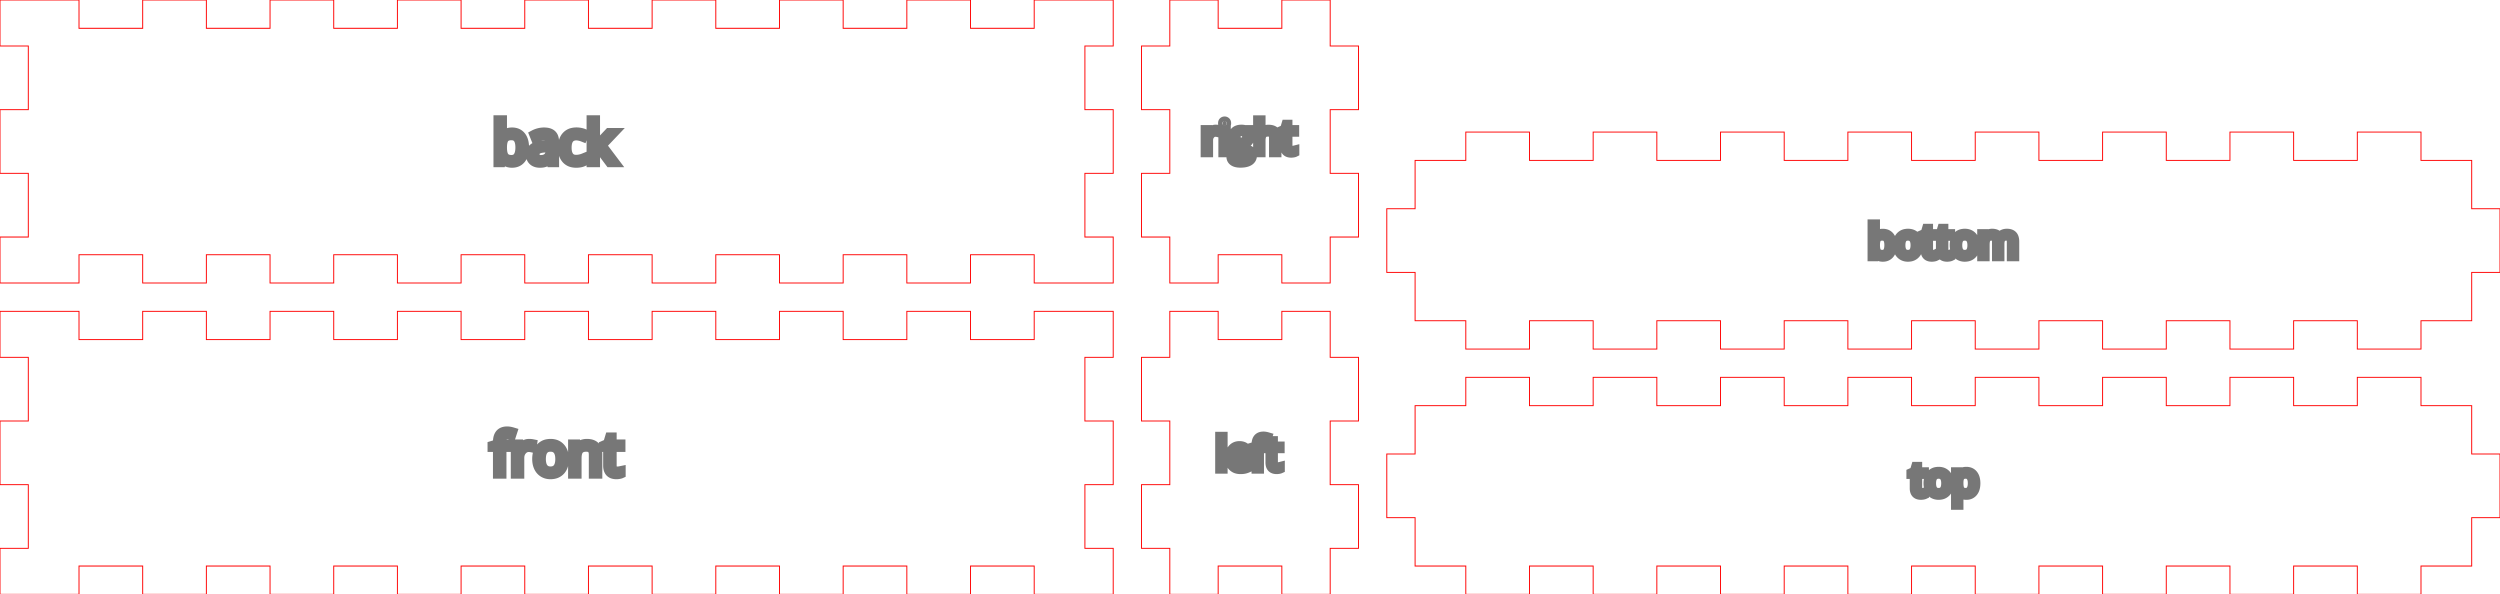 <?xml version="1.0" encoding="UTF-8" standalone="no"?>
<svg
   xmlns:dc="http://purl.org/dc/elements/1.1/"
   xmlns:cc="http://creativecommons.org/ns#"
   xmlns:rdf="http://www.w3.org/1999/02/22-rdf-syntax-ns#"
   xmlns:svg="http://www.w3.org/2000/svg"
   xmlns="http://www.w3.org/2000/svg"
   xmlns:sodipodi="http://sodipodi.sourceforge.net/DTD/sodipodi-0.dtd"
   xmlns:inkscape="http://www.inkscape.org/namespaces/inkscape"
   width="265mm"
   height="63mm"
   viewBox="0 0 265 63"
   version="1.1"
   preserveAspectRatio="xMidYMid meet"
   id="svg1063"
   sodipodi:docname="vans.svg"
   inkscape:version="1.0.2 (394de47547, 2021-03-26)">
  <defs
     id="defs1067" />
  <sodipodi:namedview
     pagecolor="#ffffff"
     bordercolor="#666666"
     borderopacity="1"
     objecttolerance="10"
     gridtolerance="10"
     guidetolerance="10"
     inkscape:pageopacity="0"
     inkscape:pageshadow="2"
     inkscape:window-width="1920"
     inkscape:window-height="960"
     id="namedview1065"
     showgrid="false"
     inkscape:zoom="1.0335766"
     inkscape:cx="514.49895"
     inkscape:cy="167.46573"
     inkscape:window-x="0"
     inkscape:window-y="27"
     inkscape:window-maximized="1"
     inkscape:current-layer="svg1063" />
  <g
     id="svgGroup"
     stroke-linecap="round"
     fill-rule="evenodd"
     font-size="9pt"
     stroke="#000"
     stroke-width="0.25mm"
     fill="none"
     style="stroke:#000;stroke-width:0.25mm;fill:none">
    <path
       d="M 0 33 L 0 37.875 L 3 37.875 L 3 44.625 L 0 44.625 L 0 51.375 L 3 51.375 L 3 58.125 L 0 58.125 L 0 63 L 8.375 63 L 8.375 60 L 15.125 60 L 15.125 63 L 21.875 63 L 21.875 60 L 28.625 60 L 28.625 63 L 35.375 63 L 35.375 60 L 42.125 60 L 42.125 63 L 48.875 63 L 48.875 60 L 55.625 60 L 55.625 63 L 62.375 63 L 62.375 60 L 69.125 60 L 69.125 63 L 75.875 63 L 75.875 60 L 82.625 60 L 82.625 63 L 89.375 63 L 89.375 60 L 96.125 60 L 96.125 63 L 102.875 63 L 102.875 60 L 109.625 60 L 109.625 63 L 118 63 L 118 58.125 L 115 58.125 L 115 51.375 L 118 51.375 L 118 44.625 L 115 44.625 L 115 37.875 L 118 37.875 L 118 33 L 109.625 33 L 109.625 36 L 102.875 36 L 102.875 33 L 96.125 33 L 96.125 36 L 89.375 36 L 89.375 33 L 82.625 33 L 82.625 36 L 75.875 36 L 75.875 33 L 69.125 33 L 69.125 36 L 62.375 36 L 62.375 33 L 55.625 33 L 55.625 36 L 48.875 36 L 48.875 33 L 42.125 33 L 42.125 36 L 35.375 36 L 35.375 33 L 28.625 33 L 28.625 36 L 21.875 36 L 21.875 33 L 15.125 33 L 15.125 36 L 8.375 36 L 8.375 33 L 0 33 Z"
       id="front_outsideCutPath"
       stroke="#FF0000"
       stroke-width="0.1"
       style="stroke:#FF0000;stroke-width:0.1"
       vector-effect="non-scaling-stroke" />
    <path
       d="M 63.373 50.266 L 62.886 50.266 L 62.886 48.189 A 1.375 1.375 0 0 0 62.87 47.973 Q 62.833 47.739 62.708 47.603 A 0.548 0.548 0 0 0 62.483 47.459 Q 62.394 47.428 62.286 47.417 A 1.289 1.289 0 0 0 62.148 47.41 A 1.472 1.472 0 0 0 61.873 47.434 Q 61.719 47.463 61.601 47.528 A 0.686 0.686 0 0 0 61.41 47.682 A 0.795 0.795 0 0 0 61.271 47.924 Q 61.188 48.145 61.177 48.476 A 3.116 3.116 0 0 0 61.175 48.581 L 61.175 50.266 L 60.689 50.266 L 60.689 47.055 L 61.084 47.055 L 61.164 47.495 L 61.187 47.495 A 0.985 0.985 0 0 1 61.573 47.144 A 1.184 1.184 0 0 1 61.606 47.127 A 1.317 1.317 0 0 1 62.075 47.002 A 1.592 1.592 0 0 1 62.207 46.997 A 1.92 1.92 0 0 1 62.533 47.022 Q 62.71 47.053 62.85 47.12 A 0.874 0.874 0 0 1 63.08 47.276 A 0.843 0.843 0 0 1 63.285 47.599 Q 63.334 47.732 63.356 47.896 A 2.122 2.122 0 0 1 63.373 48.171 L 63.373 50.266 Z M 54.03 47.055 L 54.03 47.433 L 53.212 47.433 L 53.212 50.266 L 52.726 50.266 L 52.726 47.433 L 52.152 47.433 L 52.152 47.213 L 52.726 47.038 L 52.726 46.859 Q 52.726 45.837 53.497 45.697 A 1.478 1.478 0 0 1 53.76 45.675 A 1.566 1.566 0 0 1 53.982 45.692 Q 54.09 45.708 54.21 45.737 A 3.148 3.148 0 0 1 54.358 45.778 L 54.232 46.167 A 2.362 2.362 0 0 0 54.048 46.116 Q 53.882 46.077 53.751 46.077 A 0.656 0.656 0 0 0 53.593 46.094 A 0.421 0.421 0 0 0 53.344 46.26 Q 53.212 46.443 53.212 46.847 L 53.212 47.055 L 54.03 47.055 Z M 65.848 49.865 L 65.848 50.237 A 0.478 0.478 0 0 1 65.791 50.259 Q 65.731 50.279 65.644 50.295 A 1.819 1.819 0 0 1 65.615 50.3 A 2.108 2.108 0 0 1 65.478 50.318 Q 65.404 50.325 65.338 50.325 A 1.27 1.27 0 0 1 64.964 50.274 Q 64.553 50.147 64.445 49.7 A 1.529 1.529 0 0 1 64.407 49.343 L 64.407 47.433 L 63.947 47.433 L 63.947 47.199 L 64.407 46.997 L 64.612 46.311 L 64.893 46.311 L 64.893 47.055 L 65.825 47.055 L 65.825 47.433 L 64.893 47.433 L 64.893 49.323 A 0.979 0.979 0 0 0 64.907 49.495 Q 64.924 49.589 64.961 49.664 A 0.472 0.472 0 0 0 65.031 49.768 A 0.452 0.452 0 0 0 65.308 49.916 A 0.65 0.65 0 0 0 65.409 49.923 Q 65.538 49.923 65.658 49.904 A 2.631 2.631 0 0 0 65.728 49.892 Q 65.795 49.88 65.842 49.867 A 0.726 0.726 0 0 0 65.848 49.865 Z M 56.464 47.032 L 56.397 47.483 Q 56.231 47.446 56.098 47.44 A 1.141 1.141 0 0 0 56.045 47.439 A 0.843 0.843 0 0 0 55.423 47.708 A 1.153 1.153 0 0 0 55.379 47.755 A 1.111 1.111 0 0 0 55.111 48.379 A 1.476 1.476 0 0 0 55.102 48.543 L 55.102 50.266 L 54.616 50.266 L 54.616 47.055 L 55.017 47.055 L 55.073 47.65 L 55.096 47.65 A 1.642 1.642 0 0 1 55.28 47.387 A 1.255 1.255 0 0 1 55.527 47.166 A 0.969 0.969 0 0 1 56.081 46.997 A 2.233 2.233 0 0 1 56.28 47.005 A 1.63 1.63 0 0 1 56.464 47.032 Z M 59.792 49.146 A 2.512 2.512 0 0 0 59.836 48.658 A 2.854 2.854 0 0 0 59.835 48.58 Q 59.816 47.87 59.439 47.445 Q 59.042 46.997 58.369 46.997 A 1.889 1.889 0 0 0 58.029 47.026 A 1.286 1.286 0 0 0 57.279 47.435 A 1.344 1.344 0 0 0 57.114 47.663 Q 56.987 47.885 56.931 48.169 A 2.525 2.525 0 0 0 56.886 48.658 A 2.433 2.433 0 0 0 56.917 49.052 A 1.799 1.799 0 0 0 57.068 49.542 Q 57.25 49.92 57.583 50.122 A 1.354 1.354 0 0 0 57.894 50.261 A 1.562 1.562 0 0 0 58.348 50.325 Q 59.045 50.325 59.441 49.884 Q 59.704 49.591 59.792 49.146 Z M 57.39 48.658 A 2.463 2.463 0 0 0 57.414 49.009 Q 57.466 49.372 57.636 49.595 A 0.797 0.797 0 0 0 58.155 49.901 A 1.208 1.208 0 0 0 58.36 49.917 A 1.13 1.13 0 0 0 58.658 49.88 A 0.786 0.786 0 0 0 59.085 49.597 A 1.044 1.044 0 0 0 59.248 49.28 Q 59.295 49.134 59.316 48.955 A 2.562 2.562 0 0 0 59.333 48.658 A 2.427 2.427 0 0 0 59.31 48.312 Q 59.257 47.948 59.085 47.727 A 0.8 0.8 0 0 0 58.588 47.431 A 1.227 1.227 0 0 0 58.354 47.41 A 1.157 1.157 0 0 0 58.066 47.443 A 0.775 0.775 0 0 0 57.633 47.723 A 1.006 1.006 0 0 0 57.477 48.025 Q 57.431 48.164 57.409 48.334 A 2.57 2.57 0 0 0 57.39 48.658 Z"
       id="front_labelLayer"
       stroke="#777777"
       fill="#777777"
       style="stroke:#777777;fill:#777777"
       vector-effect="non-scaling-stroke" />
    <path
       d="M 124 33 L 124 37.875 L 121 37.875 L 121 44.625 L 124 44.625 L 124 51.375 L 121 51.375 L 121 58.125 L 124 58.125 L 124 63 L 129.125 63 L 129.125 60 L 135.875 60 L 135.875 63 L 141 63 L 141 58.125 L 144 58.125 L 144 51.375 L 141 51.375 L 141 44.625 L 144 44.625 L 144 37.875 L 141 37.875 L 141 33 L 135.875 33 L 135.875 36 L 129.125 36 L 129.125 33 L 124 33 Z"
       id="left_outsideCutPath"
       stroke="#FF0000"
       stroke-width="0.1"
       style="stroke:#FF0000;stroke-width:0.1"
       vector-effect="non-scaling-stroke" />
    <path
       d="M 134.136 47.276 L 134.136 47.565 L 133.51 47.565 L 133.51 49.737 L 133.137 49.737 L 133.137 47.565 L 132.697 47.565 L 132.697 47.397 L 133.137 47.262 L 133.137 47.125 A 1.511 1.511 0 0 1 133.172 46.783 Q 133.304 46.218 133.93 46.218 Q 134.125 46.218 134.388 46.296 L 134.291 46.595 Q 134.138 46.546 134.017 46.531 A 0.802 0.802 0 0 0 133.923 46.525 A 0.503 0.503 0 0 0 133.802 46.539 A 0.323 0.323 0 0 0 133.611 46.666 A 0.431 0.431 0 0 0 133.554 46.781 Q 133.516 46.893 133.51 47.06 A 1.76 1.76 0 0 0 133.51 47.116 L 133.51 47.276 L 134.136 47.276 Z M 132.391 48.338 L 132.391 48.574 L 130.695 48.574 A 1.496 1.496 0 0 0 130.721 48.824 Q 130.748 48.961 130.802 49.069 A 0.7 0.7 0 0 0 130.914 49.232 A 0.678 0.678 0 0 0 131.27 49.432 A 1.027 1.027 0 0 0 131.499 49.457 A 1.969 1.969 0 0 0 132.237 49.31 A 2.257 2.257 0 0 0 132.285 49.29 L 132.285 49.623 A 2.238 2.238 0 0 1 132.082 49.7 A 1.712 1.712 0 0 1 131.912 49.745 A 1.565 1.565 0 0 1 131.756 49.769 Q 131.68 49.777 131.593 49.78 A 3.038 3.038 0 0 1 131.486 49.782 A 1.449 1.449 0 0 1 131.123 49.739 A 1.026 1.026 0 0 1 130.625 49.45 Q 130.327 49.137 130.31 48.594 A 2.129 2.129 0 0 1 130.309 48.527 A 1.958 1.958 0 0 1 130.345 48.138 Q 130.393 47.902 130.504 47.719 A 1.104 1.104 0 0 1 130.602 47.581 A 0.955 0.955 0 0 1 131.298 47.234 A 1.318 1.318 0 0 1 131.389 47.231 A 1.136 1.136 0 0 1 131.709 47.273 A 0.864 0.864 0 0 1 132.122 47.535 A 1.043 1.043 0 0 1 132.358 48.011 A 1.518 1.518 0 0 1 132.391 48.338 Z M 135.718 49.43 L 135.718 49.715 A 0.367 0.367 0 0 1 135.674 49.732 Q 135.62 49.75 135.539 49.763 Q 135.421 49.782 135.327 49.782 Q 134.757 49.782 134.642 49.304 A 1.172 1.172 0 0 1 134.612 49.03 L 134.612 47.565 L 134.26 47.565 L 134.26 47.386 L 134.612 47.231 L 134.77 46.705 L 134.985 46.705 L 134.985 47.276 L 135.7 47.276 L 135.7 47.565 L 134.985 47.565 L 134.985 49.014 A 0.751 0.751 0 0 0 134.996 49.146 Q 135.019 49.275 135.091 49.355 A 0.346 0.346 0 0 0 135.304 49.469 A 0.498 0.498 0 0 0 135.381 49.475 A 1.225 1.225 0 0 0 135.56 49.462 A 1.133 1.133 0 0 0 135.572 49.46 Q 135.659 49.446 135.713 49.431 A 0.559 0.559 0 0 0 135.718 49.43 Z M 129.655 46.242 L 129.655 49.737 L 129.282 49.737 L 129.282 46.242 L 129.655 46.242 Z M 130.704 48.271 L 131.991 48.271 Q 131.991 48.032 131.919 47.869 A 0.577 0.577 0 0 0 131.834 47.73 A 0.511 0.511 0 0 0 131.526 47.555 A 0.766 0.766 0 0 0 131.385 47.543 A 0.735 0.735 0 0 0 131.172 47.572 A 0.568 0.568 0 0 0 130.912 47.736 Q 130.752 47.911 130.712 48.207 A 1.408 1.408 0 0 0 130.704 48.271 Z"
       id="left_labelLayer"
       stroke="#777777"
       fill="#777777"
       style="stroke:#777777;fill:#777777"
       vector-effect="non-scaling-stroke" />
    <path
       d="M 150 43 L 150 48.125 L 147 48.125 L 147 54.875 L 150 54.875 L 150 60 L 155.375 60 L 155.375 63 L 162.125 63 L 162.125 60 L 168.875 60 L 168.875 63 L 175.625 63 L 175.625 60 L 182.375 60 L 182.375 63 L 189.125 63 L 189.125 60 L 195.875 60 L 195.875 63 L 202.625 63 L 202.625 60 L 209.375 60 L 209.375 63 L 216.125 63 L 216.125 60 L 222.875 60 L 222.875 63 L 229.625 63 L 229.625 60 L 236.375 60 L 236.375 63 L 243.125 63 L 243.125 60 L 249.875 60 L 249.875 63 L 256.625 63 L 256.625 60 L 262 60 L 262 54.875 L 265 54.875 L 265 48.125 L 262 48.125 L 262 43 L 256.625 43 L 256.625 40 L 249.875 40 L 249.875 43 L 243.125 43 L 243.125 40 L 236.375 40 L 236.375 43 L 229.625 43 L 229.625 40 L 222.875 40 L 222.875 43 L 216.125 43 L 216.125 40 L 209.375 40 L 209.375 43 L 202.625 43 L 202.625 40 L 195.875 40 L 195.875 43 L 189.125 43 L 189.125 40 L 182.375 40 L 182.375 43 L 175.625 43 L 175.625 40 L 168.875 40 L 168.875 43 L 162.125 43 L 162.125 40 L 155.375 40 L 155.375 43 L 150 43 Z"
       id="top_outsideCutPath"
       stroke="#FF0000"
       stroke-width="0.1"
       style="stroke:#FF0000;stroke-width:0.1"
       vector-effect="non-scaling-stroke" />
    <path
       d="M 207.653 52.147 L 207.626 52.147 A 3.528 3.528 0 0 1 207.649 52.408 A 2.957 2.957 0 0 1 207.653 52.556 L 207.653 53.569 L 207.28 53.569 L 207.28 50.002 L 207.583 50.002 L 207.635 50.339 L 207.653 50.339 Q 207.797 50.137 207.988 50.047 Q 208.179 49.957 208.426 49.957 A 1.143 1.143 0 0 1 208.749 50 A 0.845 0.845 0 0 1 209.182 50.292 A 1.12 1.12 0 0 1 209.373 50.665 Q 209.422 50.825 209.439 51.019 A 2.428 2.428 0 0 1 209.448 51.23 A 2.186 2.186 0 0 1 209.419 51.598 Q 209.385 51.794 209.313 51.952 A 1.048 1.048 0 0 1 209.177 52.173 A 0.883 0.883 0 0 1 208.55 52.503 A 1.265 1.265 0 0 1 208.426 52.508 A 1.131 1.131 0 0 1 208.142 52.474 A 0.984 0.984 0 0 1 207.987 52.42 A 0.826 0.826 0 0 1 207.653 52.147 Z M 204.01 52.156 L 204.01 52.441 A 0.367 0.367 0 0 1 203.966 52.458 Q 203.912 52.476 203.831 52.489 Q 203.713 52.508 203.619 52.508 Q 203.049 52.508 202.934 52.03 A 1.172 1.172 0 0 1 202.905 51.756 L 202.905 50.292 L 202.552 50.292 L 202.552 50.112 L 202.905 49.957 L 203.062 49.431 L 203.278 49.431 L 203.278 50.002 L 203.992 50.002 L 203.992 50.292 L 203.278 50.292 L 203.278 51.74 A 0.751 0.751 0 0 0 203.289 51.872 Q 203.312 52.001 203.383 52.082 A 0.346 0.346 0 0 0 203.596 52.195 A 0.498 0.498 0 0 0 203.673 52.201 A 1.225 1.225 0 0 0 203.852 52.188 A 1.133 1.133 0 0 0 203.864 52.186 Q 203.952 52.172 204.005 52.157 A 0.559 0.559 0 0 0 204.01 52.156 Z M 206.592 51.605 A 1.926 1.926 0 0 0 206.627 51.23 A 2.188 2.188 0 0 0 206.626 51.171 Q 206.62 50.966 206.576 50.792 A 1.161 1.161 0 0 0 206.322 50.301 A 0.976 0.976 0 0 0 205.869 50.008 A 1.253 1.253 0 0 0 205.501 49.957 A 1.448 1.448 0 0 0 205.241 49.979 A 0.986 0.986 0 0 0 204.666 50.293 Q 204.365 50.629 204.365 51.23 A 1.865 1.865 0 0 0 204.388 51.533 A 1.379 1.379 0 0 0 204.504 51.909 A 1.225 1.225 0 0 0 204.531 51.962 A 1.009 1.009 0 0 0 204.899 52.354 A 1.038 1.038 0 0 0 205.138 52.459 A 1.197 1.197 0 0 0 205.486 52.508 A 1.448 1.448 0 0 0 205.738 52.487 A 0.994 0.994 0 0 0 206.323 52.17 A 1.04 1.04 0 0 0 206.447 52 Q 206.548 51.827 206.592 51.605 Z M 204.751 51.23 Q 204.751 51.702 204.94 51.949 A 0.611 0.611 0 0 0 205.338 52.184 A 0.926 0.926 0 0 0 205.495 52.196 Q 205.861 52.196 206.051 51.95 A 0.8 0.8 0 0 0 206.175 51.708 Q 206.24 51.508 206.24 51.23 A 1.86 1.86 0 0 0 206.223 50.965 Q 206.182 50.687 206.051 50.517 A 0.613 0.613 0 0 0 205.669 50.29 A 0.94 0.94 0 0 0 205.49 50.274 A 0.887 0.887 0 0 0 205.269 50.3 A 0.594 0.594 0 0 0 204.938 50.514 A 0.771 0.771 0 0 0 204.818 50.746 Q 204.782 50.852 204.766 50.982 A 1.97 1.97 0 0 0 204.751 51.23 Z M 207.653 51.147 L 207.653 51.23 A 2.465 2.465 0 0 0 207.665 51.485 Q 207.692 51.742 207.778 51.899 A 0.562 0.562 0 0 0 207.826 51.973 A 0.541 0.541 0 0 0 208.1 52.158 Q 208.192 52.187 208.304 52.194 A 1.199 1.199 0 0 0 208.381 52.196 Q 208.688 52.196 208.866 51.957 A 0.743 0.743 0 0 0 208.881 51.938 A 0.901 0.901 0 0 0 209.004 51.675 Q 209.04 51.554 209.053 51.409 A 1.986 1.986 0 0 0 209.061 51.226 A 1.882 1.882 0 0 0 209.044 50.959 Q 209.024 50.824 208.984 50.714 A 0.79 0.79 0 0 0 208.881 50.52 A 0.58 0.58 0 0 0 208.456 50.278 A 0.802 0.802 0 0 0 208.372 50.274 A 1.074 1.074 0 0 0 208.171 50.291 Q 208.059 50.312 207.974 50.36 A 0.493 0.493 0 0 0 207.826 50.483 Q 207.658 50.691 207.653 51.147 Z"
       id="top_labelLayer"
       stroke="#777777"
       fill="#777777"
       style="stroke:#777777;fill:#777777"
       vector-effect="non-scaling-stroke" />
    <path
       d="M 0 0 L 0 4.875 L 3 4.875 L 3 11.625 L 0 11.625 L 0 18.375 L 3 18.375 L 3 25.125 L 0 25.125 L 0 30 L 8.375 30 L 8.375 27 L 15.125 27 L 15.125 30 L 21.875 30 L 21.875 27 L 28.625 27 L 28.625 30 L 35.375 30 L 35.375 27 L 42.125 27 L 42.125 30 L 48.875 30 L 48.875 27 L 55.625 27 L 55.625 30 L 62.375 30 L 62.375 27 L 69.125 27 L 69.125 30 L 75.875 30 L 75.875 27 L 82.625 27 L 82.625 30 L 89.375 30 L 89.375 27 L 96.125 27 L 96.125 30 L 102.875 30 L 102.875 27 L 109.625 27 L 109.625 30 L 118 30 L 118 25.125 L 115 25.125 L 115 18.375 L 118 18.375 L 118 11.625 L 115 11.625 L 115 4.875 L 118 4.875 L 118 0 L 109.625 0 L 109.625 3 L 102.875 3 L 102.875 0 L 96.125 0 L 96.125 3 L 89.375 3 L 89.375 0 L 82.625 0 L 82.625 3 L 75.875 3 L 75.875 0 L 69.125 0 L 69.125 3 L 62.375 3 L 62.375 0 L 55.625 0 L 55.625 3 L 48.875 3 L 48.875 0 L 42.125 0 L 42.125 3 L 35.375 3 L 35.375 0 L 28.625 0 L 28.625 3 L 21.875 3 L 21.875 0 L 15.125 0 L 15.125 3 L 8.375 3 L 8.375 0 L 0 0 Z"
       id="back_outsideCutPath"
       stroke="#FF0000"
       stroke-width="0.1"
       style="stroke:#FF0000;stroke-width:0.1"
       vector-effect="non-scaling-stroke" />
    <path
       d="M 63.107 15.606 L 63.131 15.606 Q 63.227 15.47 63.401 15.268 A 10.448 10.448 0 0 1 63.515 15.138 L 64.552 14.039 L 65.129 14.039 L 63.828 15.407 L 65.22 17.25 L 64.631 17.25 L 63.497 15.732 L 63.131 16.049 L 63.131 17.25 L 62.65 17.25 L 62.65 12.691 L 63.131 12.691 L 63.131 15.108 Q 63.131 15.269 63.107 15.606 Z M 53.267 16.837 L 53.231 16.837 L 53.129 17.25 L 52.78 17.25 L 52.78 12.691 L 53.267 12.691 L 53.267 13.799 A 10.14 10.14 0 0 1 53.261 14.141 Q 53.256 14.303 53.245 14.448 A 6.057 6.057 0 0 1 53.243 14.467 L 53.267 14.467 Q 53.606 13.986 54.274 13.986 A 1.486 1.486 0 0 1 54.693 14.042 A 1.113 1.113 0 0 1 55.257 14.418 Q 55.538 14.764 55.594 15.341 A 3.122 3.122 0 0 1 55.607 15.642 A 2.851 2.851 0 0 1 55.57 16.121 Q 55.492 16.576 55.254 16.871 Q 54.901 17.309 54.274 17.309 A 1.475 1.475 0 0 1 53.904 17.263 A 1.283 1.283 0 0 1 53.702 17.193 A 1.077 1.077 0 0 1 53.267 16.837 Z M 58.792 17.25 L 58.432 17.25 L 58.335 16.793 L 58.312 16.793 A 2.016 2.016 0 0 1 58.148 16.976 Q 58.061 17.062 57.973 17.122 A 0.896 0.896 0 0 1 57.833 17.202 A 1.121 1.121 0 0 1 57.601 17.275 Q 57.437 17.309 57.236 17.309 A 1.492 1.492 0 0 1 56.933 17.28 Q 56.747 17.241 56.604 17.151 A 0.837 0.837 0 0 1 56.488 17.062 A 0.799 0.799 0 0 1 56.247 16.641 A 1.224 1.224 0 0 1 56.217 16.362 Q 56.217 15.421 57.674 15.347 A 4.751 4.751 0 0 1 57.772 15.343 L 58.317 15.325 L 58.317 15.126 Q 58.317 14.748 58.155 14.568 Q 58.025 14.424 57.771 14.395 A 1.202 1.202 0 0 0 57.635 14.388 Q 57.312 14.388 56.921 14.547 A 3.257 3.257 0 0 0 56.727 14.634 L 56.577 14.262 A 2.242 2.242 0 0 1 57.01 14.084 A 2.552 2.552 0 0 1 57.097 14.06 A 2.252 2.252 0 0 1 57.664 13.986 A 2.054 2.054 0 0 1 57.977 14.008 Q 58.32 14.061 58.515 14.241 A 0.77 0.77 0 0 1 58.714 14.548 Q 58.76 14.674 58.779 14.83 A 1.914 1.914 0 0 1 58.792 15.059 L 58.792 17.25 Z M 61.936 14.147 L 61.786 14.561 A 2.163 2.163 0 0 0 61.551 14.482 A 2.584 2.584 0 0 0 61.435 14.454 A 2.009 2.009 0 0 0 61.282 14.425 Q 61.182 14.411 61.098 14.411 A 1.079 1.079 0 0 0 60.66 14.493 Q 60.119 14.732 60.119 15.659 Q 60.119 16.048 60.222 16.317 A 1.009 1.009 0 0 0 60.358 16.567 A 0.772 0.772 0 0 0 60.858 16.866 A 1.177 1.177 0 0 0 61.065 16.884 Q 61.467 16.884 61.889 16.711 L 61.889 17.142 A 1.383 1.383 0 0 1 61.55 17.261 Q 61.337 17.309 61.077 17.309 A 1.818 1.818 0 0 1 60.635 17.258 A 1.233 1.233 0 0 1 59.998 16.879 A 1.407 1.407 0 0 1 59.705 16.342 Q 59.64 16.129 59.622 15.872 A 2.941 2.941 0 0 1 59.615 15.665 Q 59.615 14.859 60.003 14.42 A 1.259 1.259 0 0 1 60.693 14.023 A 1.909 1.909 0 0 1 61.109 13.98 A 2.195 2.195 0 0 1 61.572 14.03 A 2.428 2.428 0 0 1 61.707 14.063 Q 61.845 14.101 61.936 14.147 Z M 54.204 14.394 A 1.367 1.367 0 0 0 53.939 14.417 Q 53.789 14.447 53.674 14.514 A 0.647 0.647 0 0 0 53.486 14.679 Q 53.293 14.93 53.27 15.483 A 3.747 3.747 0 0 0 53.267 15.642 Q 53.267 16.216 53.429 16.513 A 0.734 0.734 0 0 0 53.492 16.61 A 0.706 0.706 0 0 0 53.85 16.851 Q 53.97 16.889 54.116 16.898 A 1.564 1.564 0 0 0 54.216 16.901 A 0.969 0.969 0 0 0 54.491 16.864 A 0.699 0.699 0 0 0 54.884 16.575 A 1.116 1.116 0 0 0 55.022 16.276 Q 55.065 16.134 55.086 15.962 A 2.787 2.787 0 0 0 55.104 15.636 A 2.873 2.873 0 0 0 55.086 15.308 Q 55.045 14.95 54.906 14.734 A 0.807 0.807 0 0 0 54.884 14.701 A 0.709 0.709 0 0 0 54.432 14.415 A 1.125 1.125 0 0 0 54.204 14.394 Z M 58.306 15.961 L 58.306 15.671 L 57.819 15.691 Q 57.335 15.708 57.076 15.823 A 0.747 0.747 0 0 0 56.983 15.872 Q 56.727 16.031 56.727 16.368 A 0.695 0.695 0 0 0 56.744 16.528 Q 56.773 16.65 56.85 16.734 A 0.433 0.433 0 0 0 56.886 16.769 Q 57.046 16.907 57.333 16.907 Q 57.725 16.907 57.972 16.721 A 0.812 0.812 0 0 0 58.046 16.658 Q 58.306 16.409 58.306 15.961 Z"
       id="back_labelLayer"
       stroke="#777777"
       fill="#777777"
       style="stroke:#777777;fill:#777777"
       vector-effect="non-scaling-stroke" />
    <path
       d="M 124 0 L 124 4.875 L 121 4.875 L 121 11.625 L 124 11.625 L 124 18.375 L 121 18.375 L 121 25.125 L 124 25.125 L 124 30 L 129.125 30 L 129.125 27 L 135.875 27 L 135.875 30 L 141 30 L 141 25.125 L 144 25.125 L 144 18.375 L 141 18.375 L 141 11.625 L 144 11.625 L 144 4.875 L 141 4.875 L 141 0 L 135.875 0 L 135.875 3 L 129.125 3 L 129.125 0 L 124 0 Z"
       id="right_outsideCutPath"
       stroke="#FF0000"
       stroke-width="0.1"
       style="stroke:#FF0000;stroke-width:0.1"
       vector-effect="non-scaling-stroke" />
    <path
       d="M 135.36 16.195 L 134.988 16.195 L 134.988 14.602 A 1.054 1.054 0 0 0 134.975 14.437 Q 134.962 14.35 134.932 14.281 A 0.444 0.444 0 0 0 134.851 14.153 Q 134.74 14.033 134.527 14.01 A 0.988 0.988 0 0 0 134.422 14.005 A 1.128 1.128 0 0 0 134.211 14.023 Q 134.094 14.046 134.004 14.095 A 0.522 0.522 0 0 0 133.854 14.216 A 0.62 0.62 0 0 0 133.749 14.403 Q 133.686 14.574 133.677 14.827 A 2.407 2.407 0 0 0 133.676 14.908 L 133.676 16.195 L 133.303 16.195 L 133.303 12.7 L 133.676 12.7 L 133.676 13.758 A 3.354 3.354 0 0 1 133.674 13.887 Q 133.669 13.994 133.658 14.075 L 133.68 14.075 Q 133.79 13.897 133.994 13.795 A 0.957 0.957 0 0 1 134.308 13.702 A 1.21 1.21 0 0 1 134.457 13.693 A 1.513 1.513 0 0 1 134.712 13.713 Q 134.978 13.758 135.135 13.907 Q 135.31 14.074 135.349 14.393 A 1.612 1.612 0 0 1 135.36 14.589 L 135.36 16.195 Z M 131.946 13.733 L 132.798 13.733 L 132.798 13.969 L 132.342 14.023 A 0.606 0.606 0 0 1 132.394 14.101 Q 132.417 14.141 132.438 14.19 A 1.15 1.15 0 0 1 132.454 14.228 A 0.717 0.717 0 0 1 132.496 14.4 A 0.921 0.921 0 0 1 132.503 14.515 A 0.855 0.855 0 0 1 132.464 14.78 A 0.691 0.691 0 0 1 132.256 15.092 Q 132.034 15.286 131.662 15.306 A 1.62 1.62 0 0 1 131.578 15.308 A 1.198 1.198 0 0 1 131.439 15.3 A 1.012 1.012 0 0 1 131.371 15.29 Q 131.133 15.416 131.133 15.606 A 0.193 0.193 0 0 0 131.143 15.67 Q 131.162 15.724 131.216 15.756 A 0.262 0.262 0 0 0 131.274 15.78 Q 131.335 15.797 131.428 15.802 A 1.418 1.418 0 0 0 131.502 15.804 L 131.937 15.804 A 1.526 1.526 0 0 1 132.169 15.821 Q 132.29 15.839 132.388 15.879 A 0.674 0.674 0 0 1 132.552 15.973 Q 132.766 16.141 132.766 16.462 A 0.807 0.807 0 0 1 132.72 16.741 Q 132.643 16.951 132.438 17.085 A 1.118 1.118 0 0 1 132.15 17.216 Q 132.008 17.259 131.835 17.28 A 2.955 2.955 0 0 1 131.481 17.3 A 2.089 2.089 0 0 1 131.201 17.282 Q 131.059 17.263 130.943 17.223 A 0.866 0.866 0 0 1 130.737 17.12 A 0.594 0.594 0 0 1 130.545 16.912 Q 130.475 16.782 130.475 16.613 A 0.57 0.57 0 0 1 130.619 16.224 Q 130.763 16.06 131.023 16.002 A 0.387 0.387 0 0 1 130.873 15.88 A 0.459 0.459 0 0 1 130.865 15.869 Q 130.801 15.779 130.801 15.66 A 0.426 0.426 0 0 1 130.822 15.523 A 0.378 0.378 0 0 1 130.873 15.424 A 0.534 0.534 0 0 1 130.943 15.345 Q 130.981 15.31 131.029 15.276 A 1.171 1.171 0 0 1 131.1 15.229 A 0.654 0.654 0 0 1 130.816 15.002 A 0.81 0.81 0 0 1 130.788 14.962 Q 130.668 14.773 130.668 14.531 A 1.077 1.077 0 0 1 130.697 14.276 A 0.709 0.709 0 0 1 130.911 13.907 A 0.792 0.792 0 0 1 131.215 13.74 Q 131.336 13.703 131.481 13.692 A 1.647 1.647 0 0 1 131.598 13.688 A 1.429 1.429 0 0 1 131.787 13.7 A 1.088 1.088 0 0 1 131.946 13.733 Z M 137.258 15.887 L 137.258 16.172 A 0.367 0.367 0 0 1 137.215 16.19 Q 137.161 16.208 137.08 16.221 Q 136.962 16.24 136.868 16.24 Q 136.298 16.24 136.183 15.761 A 1.172 1.172 0 0 1 136.153 15.487 L 136.153 14.023 L 135.801 14.023 L 135.801 13.843 L 136.153 13.688 L 136.31 13.163 L 136.526 13.163 L 136.526 13.733 L 137.24 13.733 L 137.24 14.023 L 136.526 14.023 L 136.526 15.472 A 0.751 0.751 0 0 0 136.537 15.604 Q 136.56 15.732 136.632 15.813 A 0.346 0.346 0 0 0 136.845 15.926 A 0.498 0.498 0 0 0 136.921 15.932 A 1.225 1.225 0 0 0 137.101 15.919 A 1.133 1.133 0 0 0 137.112 15.918 Q 137.2 15.904 137.253 15.889 A 0.559 0.559 0 0 0 137.258 15.887 Z M 129.159 13.715 L 129.107 14.061 A 1.643 1.643 0 0 0 128.989 14.039 Q 128.93 14.031 128.878 14.028 A 0.874 0.874 0 0 0 128.838 14.027 A 0.646 0.646 0 0 0 128.36 14.234 A 0.884 0.884 0 0 0 128.327 14.27 A 0.851 0.851 0 0 0 128.121 14.748 A 1.132 1.132 0 0 0 128.115 14.874 L 128.115 16.195 L 127.742 16.195 L 127.742 13.733 L 128.049 13.733 L 128.092 14.189 L 128.11 14.189 A 1.259 1.259 0 0 1 128.251 13.988 A 0.962 0.962 0 0 1 128.44 13.819 A 0.743 0.743 0 0 1 128.865 13.688 A 1.712 1.712 0 0 1 129.018 13.695 A 1.249 1.249 0 0 1 129.159 13.715 Z M 129.992 13.733 L 129.992 16.195 L 129.619 16.195 L 129.619 13.733 L 129.992 13.733 Z M 131.818 16.139 L 131.371 16.139 A 0.857 0.857 0 0 0 131.217 16.152 Q 131.129 16.168 131.06 16.204 A 0.437 0.437 0 0 0 130.976 16.26 A 0.393 0.393 0 0 0 130.847 16.483 A 0.597 0.597 0 0 0 130.835 16.608 Q 130.835 16.808 131.003 16.911 Q 131.171 17.015 131.486 17.015 A 2.506 2.506 0 0 0 131.731 17.004 Q 132.019 16.975 132.181 16.874 A 0.544 0.544 0 0 0 132.307 16.769 A 0.408 0.408 0 0 0 132.407 16.494 A 0.504 0.504 0 0 0 132.398 16.393 Q 132.386 16.336 132.359 16.293 A 0.235 0.235 0 0 0 132.283 16.216 Q 132.16 16.139 131.818 16.139 Z M 131.12 14.84 A 0.399 0.399 0 0 0 131.183 14.912 A 0.482 0.482 0 0 0 131.377 15.018 Q 131.45 15.039 131.539 15.044 A 0.96 0.96 0 0 0 131.589 15.045 A 0.812 0.812 0 0 0 131.802 15.02 Q 132.135 14.929 132.135 14.515 A 0.802 0.802 0 0 0 132.108 14.295 Q 132.037 14.049 131.787 13.984 A 0.811 0.811 0 0 0 131.582 13.96 Q 131.381 13.96 131.251 14.043 A 0.429 0.429 0 0 0 131.178 14.102 Q 131.058 14.222 131.04 14.44 A 0.981 0.981 0 0 0 131.037 14.522 Q 131.037 14.716 131.12 14.84 Z M 129.593 12.998 A 0.413 0.413 0 0 0 129.588 13.066 A 0.44 0.44 0 0 0 129.59 13.108 Q 129.593 13.146 129.604 13.177 A 0.192 0.192 0 0 0 129.651 13.254 Q 129.714 13.315 129.808 13.315 A 0.218 0.218 0 0 0 129.963 13.254 Q 130.008 13.211 130.022 13.137 A 0.386 0.386 0 0 0 130.028 13.066 Q 130.028 13.005 130.013 12.959 A 0.188 0.188 0 0 0 129.963 12.88 A 0.22 0.22 0 0 0 129.808 12.819 A 0.285 0.285 0 0 0 129.789 12.82 A 0.216 0.216 0 0 0 129.651 12.879 A 0.174 0.174 0 0 0 129.612 12.933 Q 129.599 12.962 129.593 12.998 Z"
       id="right_labelLayer"
       stroke="#777777"
       fill="#777777"
       style="stroke:#777777;fill:#777777"
       vector-effect="non-scaling-stroke" />
    <path
       d="M 150 17 L 150 22.125 L 147 22.125 L 147 28.875 L 150 28.875 L 150 34 L 155.375 34 L 155.375 37 L 162.125 37 L 162.125 34 L 168.875 34 L 168.875 37 L 175.625 37 L 175.625 34 L 182.375 34 L 182.375 37 L 189.125 37 L 189.125 34 L 195.875 34 L 195.875 37 L 202.625 37 L 202.625 34 L 209.375 34 L 209.375 37 L 216.125 37 L 216.125 34 L 222.875 34 L 222.875 37 L 229.625 37 L 229.625 34 L 236.375 34 L 236.375 37 L 243.125 37 L 243.125 34 L 249.875 34 L 249.875 37 L 256.625 37 L 256.625 34 L 262 34 L 262 28.875 L 265 28.875 L 265 22.125 L 262 22.125 L 262 17 L 256.625 17 L 256.625 14 L 249.875 14 L 249.875 17 L 243.125 17 L 243.125 14 L 236.375 14 L 236.375 17 L 229.625 17 L 229.625 14 L 222.875 14 L 222.875 17 L 216.125 17 L 216.125 14 L 209.375 14 L 209.375 17 L 202.625 17 L 202.625 14 L 195.875 14 L 195.875 17 L 189.125 17 L 189.125 14 L 182.375 14 L 182.375 17 L 175.625 17 L 175.625 14 L 168.875 14 L 168.875 17 L 162.125 17 L 162.125 14 L 155.375 14 L 155.375 17 L 150 17 Z"
       id="bottom_outsideCutPath"
       stroke="#FF0000"
       stroke-width="0.1"
       style="stroke:#FF0000;stroke-width:0.1"
       vector-effect="non-scaling-stroke" />
    <path
       d="M 213.567 27.225 L 213.194 27.225 L 213.194 25.623 A 1.1 1.1 0 0 0 213.183 25.462 Q 213.171 25.379 213.145 25.313 A 0.451 0.451 0 0 0 213.068 25.182 A 0.392 0.392 0 0 0 212.886 25.064 Q 212.821 25.043 212.742 25.037 A 0.866 0.866 0 0 0 212.678 25.035 A 0.959 0.959 0 0 0 212.482 25.054 Q 212.366 25.078 212.279 25.133 A 0.494 0.494 0 0 0 212.163 25.235 A 0.616 0.616 0 0 0 212.059 25.424 Q 211.998 25.596 211.997 25.847 A 2.033 2.033 0 0 0 211.997 25.85 L 211.997 27.225 L 211.624 27.225 L 211.624 25.623 A 1.1 1.1 0 0 0 211.613 25.462 Q 211.601 25.379 211.575 25.313 A 0.451 0.451 0 0 0 211.498 25.182 A 0.391 0.391 0 0 0 211.319 25.065 Q 211.254 25.044 211.175 25.038 A 0.873 0.873 0 0 0 211.105 25.035 A 0.926 0.926 0 0 0 210.914 25.054 Q 210.796 25.079 210.708 25.137 A 0.489 0.489 0 0 0 210.592 25.245 A 0.625 0.625 0 0 0 210.499 25.421 Q 210.439 25.591 210.431 25.846 A 2.596 2.596 0 0 0 210.429 25.933 L 210.429 27.225 L 210.056 27.225 L 210.056 24.763 L 210.36 24.763 L 210.42 25.1 L 210.438 25.1 A 0.733 0.733 0 0 1 210.736 24.819 Q 210.928 24.718 211.166 24.718 A 1.221 1.221 0 0 1 211.441 24.747 Q 211.79 24.828 211.921 25.136 L 211.939 25.136 A 0.778 0.778 0 0 1 212.232 24.845 A 0.935 0.935 0 0 1 212.258 24.831 A 0.944 0.944 0 0 1 212.604 24.725 A 1.177 1.177 0 0 1 212.734 24.718 A 1.296 1.296 0 0 1 212.969 24.738 Q 213.215 24.784 213.359 24.933 Q 213.511 25.089 213.552 25.381 A 1.71 1.71 0 0 1 213.567 25.619 L 213.567 27.225 Z M 198.806 26.908 L 198.779 26.908 L 198.7 27.225 L 198.433 27.225 L 198.433 23.73 L 198.806 23.73 L 198.806 24.579 Q 198.806 24.855 198.789 25.076 A 4.631 4.631 0 0 1 198.788 25.091 L 198.806 25.091 A 0.848 0.848 0 0 1 199.425 24.732 A 1.273 1.273 0 0 1 199.578 24.723 A 1.14 1.14 0 0 1 199.899 24.766 A 0.853 0.853 0 0 1 200.332 25.054 Q 200.6 25.385 200.6 25.992 A 2.186 2.186 0 0 1 200.571 26.36 Q 200.538 26.556 200.466 26.713 A 1.048 1.048 0 0 1 200.33 26.934 A 0.883 0.883 0 0 1 199.702 27.264 A 1.265 1.265 0 0 1 199.578 27.27 A 1.131 1.131 0 0 1 199.294 27.235 A 0.984 0.984 0 0 1 199.139 27.181 A 0.826 0.826 0 0 1 198.806 26.908 Z M 205.162 26.917 L 205.162 27.202 A 0.367 0.367 0 0 1 205.119 27.22 Q 205.065 27.238 204.984 27.251 Q 204.866 27.27 204.771 27.27 Q 204.202 27.27 204.086 26.791 A 1.172 1.172 0 0 1 204.057 26.517 L 204.057 25.053 L 203.704 25.053 L 203.704 24.873 L 204.057 24.718 L 204.214 24.193 L 204.43 24.193 L 204.43 24.763 L 205.144 24.763 L 205.144 25.053 L 204.43 25.053 L 204.43 26.502 A 0.751 0.751 0 0 0 204.441 26.634 Q 204.464 26.762 204.536 26.843 A 0.346 0.346 0 0 0 204.748 26.956 A 0.498 0.498 0 0 0 204.825 26.962 A 1.225 1.225 0 0 0 205.005 26.949 A 1.133 1.133 0 0 0 205.016 26.948 Q 205.104 26.934 205.157 26.919 A 0.559 0.559 0 0 0 205.162 26.917 Z M 206.786 26.917 L 206.786 27.202 A 0.367 0.367 0 0 1 206.743 27.22 Q 206.689 27.238 206.608 27.251 Q 206.49 27.27 206.395 27.27 Q 205.826 27.27 205.71 26.791 A 1.172 1.172 0 0 1 205.681 26.517 L 205.681 25.053 L 205.328 25.053 L 205.328 24.873 L 205.681 24.718 L 205.838 24.193 L 206.054 24.193 L 206.054 24.763 L 206.768 24.763 L 206.768 25.053 L 206.054 25.053 L 206.054 26.502 A 0.751 0.751 0 0 0 206.065 26.634 Q 206.088 26.762 206.159 26.843 A 0.346 0.346 0 0 0 206.372 26.956 A 0.498 0.498 0 0 0 206.449 26.962 A 1.225 1.225 0 0 0 206.629 26.949 A 1.133 1.133 0 0 0 206.64 26.948 Q 206.728 26.934 206.781 26.919 A 0.559 0.559 0 0 0 206.786 26.917 Z M 203.342 26.366 A 1.926 1.926 0 0 0 203.377 25.992 A 2.188 2.188 0 0 0 203.376 25.933 Q 203.37 25.728 203.326 25.554 A 1.161 1.161 0 0 0 203.072 25.062 A 0.976 0.976 0 0 0 202.619 24.77 A 1.253 1.253 0 0 0 202.251 24.718 A 1.448 1.448 0 0 0 201.991 24.741 A 0.986 0.986 0 0 0 201.416 25.054 Q 201.115 25.39 201.115 25.992 A 1.865 1.865 0 0 0 201.138 26.294 A 1.379 1.379 0 0 0 201.254 26.67 A 1.225 1.225 0 0 0 201.281 26.723 A 1.009 1.009 0 0 0 201.649 27.115 A 1.038 1.038 0 0 0 201.888 27.221 A 1.197 1.197 0 0 0 202.236 27.27 A 1.448 1.448 0 0 0 202.488 27.249 A 0.994 0.994 0 0 0 203.073 26.932 A 1.04 1.04 0 0 0 203.197 26.762 Q 203.298 26.589 203.342 26.366 Z M 209.369 26.366 A 1.926 1.926 0 0 0 209.403 25.992 A 2.188 2.188 0 0 0 209.402 25.933 Q 209.396 25.728 209.352 25.554 A 1.161 1.161 0 0 0 209.098 25.062 A 0.976 0.976 0 0 0 208.645 24.77 A 1.253 1.253 0 0 0 208.278 24.718 A 1.448 1.448 0 0 0 208.017 24.741 A 0.986 0.986 0 0 0 207.442 25.054 Q 207.141 25.39 207.141 25.992 A 1.865 1.865 0 0 0 207.164 26.294 A 1.379 1.379 0 0 0 207.28 26.67 A 1.225 1.225 0 0 0 207.307 26.723 A 1.009 1.009 0 0 0 207.676 27.115 A 1.038 1.038 0 0 0 207.914 27.221 A 1.197 1.197 0 0 0 208.262 27.27 A 1.448 1.448 0 0 0 208.515 27.249 A 0.994 0.994 0 0 0 209.1 26.932 A 1.04 1.04 0 0 0 209.223 26.762 Q 209.324 26.589 209.369 26.366 Z M 201.501 25.992 Q 201.501 26.464 201.69 26.711 A 0.611 0.611 0 0 0 202.088 26.945 A 0.926 0.926 0 0 0 202.245 26.958 Q 202.611 26.958 202.8 26.712 A 0.8 0.8 0 0 0 202.925 26.469 Q 202.99 26.27 202.99 25.992 A 1.86 1.86 0 0 0 202.973 25.727 Q 202.932 25.448 202.8 25.279 A 0.613 0.613 0 0 0 202.419 25.051 A 0.94 0.94 0 0 0 202.24 25.035 A 0.887 0.887 0 0 0 202.019 25.061 A 0.594 0.594 0 0 0 201.687 25.275 A 0.771 0.771 0 0 0 201.568 25.507 Q 201.532 25.613 201.516 25.744 A 1.97 1.97 0 0 0 201.501 25.992 Z M 207.527 25.992 Q 207.527 26.464 207.716 26.711 A 0.611 0.611 0 0 0 208.114 26.945 A 0.926 0.926 0 0 0 208.271 26.958 Q 208.637 26.958 208.827 26.712 A 0.8 0.8 0 0 0 208.951 26.469 Q 209.016 26.27 209.016 25.992 A 1.86 1.86 0 0 0 208.999 25.727 Q 208.959 25.448 208.827 25.279 A 0.613 0.613 0 0 0 208.445 25.051 A 0.94 0.94 0 0 0 208.266 25.035 A 0.887 0.887 0 0 0 208.045 25.061 A 0.594 0.594 0 0 0 207.714 25.275 A 0.771 0.771 0 0 0 207.594 25.507 Q 207.559 25.613 207.542 25.744 A 1.97 1.97 0 0 0 207.527 25.992 Z M 199.525 25.035 A 1.048 1.048 0 0 0 199.322 25.053 Q 199.206 25.076 199.118 25.128 A 0.496 0.496 0 0 0 198.974 25.254 Q 198.826 25.446 198.808 25.87 A 2.873 2.873 0 0 0 198.806 25.992 A 2.465 2.465 0 0 0 198.818 26.247 Q 198.845 26.504 198.931 26.66 A 0.562 0.562 0 0 0 198.979 26.734 A 0.541 0.541 0 0 0 199.253 26.919 Q 199.345 26.948 199.457 26.955 A 1.199 1.199 0 0 0 199.533 26.958 A 0.743 0.743 0 0 0 199.745 26.929 A 0.536 0.536 0 0 0 200.046 26.707 A 0.856 0.856 0 0 0 200.151 26.478 Q 200.185 26.369 200.2 26.238 A 2.136 2.136 0 0 0 200.214 25.987 A 2.203 2.203 0 0 0 200.201 25.736 Q 200.167 25.44 200.046 25.271 A 0.544 0.544 0 0 0 199.699 25.052 A 0.862 0.862 0 0 0 199.525 25.035 Z"
       id="bottom_labelLayer"
       stroke="#777777"
       fill="#777777"
       style="stroke:#777777;fill:#777777"
       vector-effect="non-scaling-stroke" />
  </g>
</svg>
